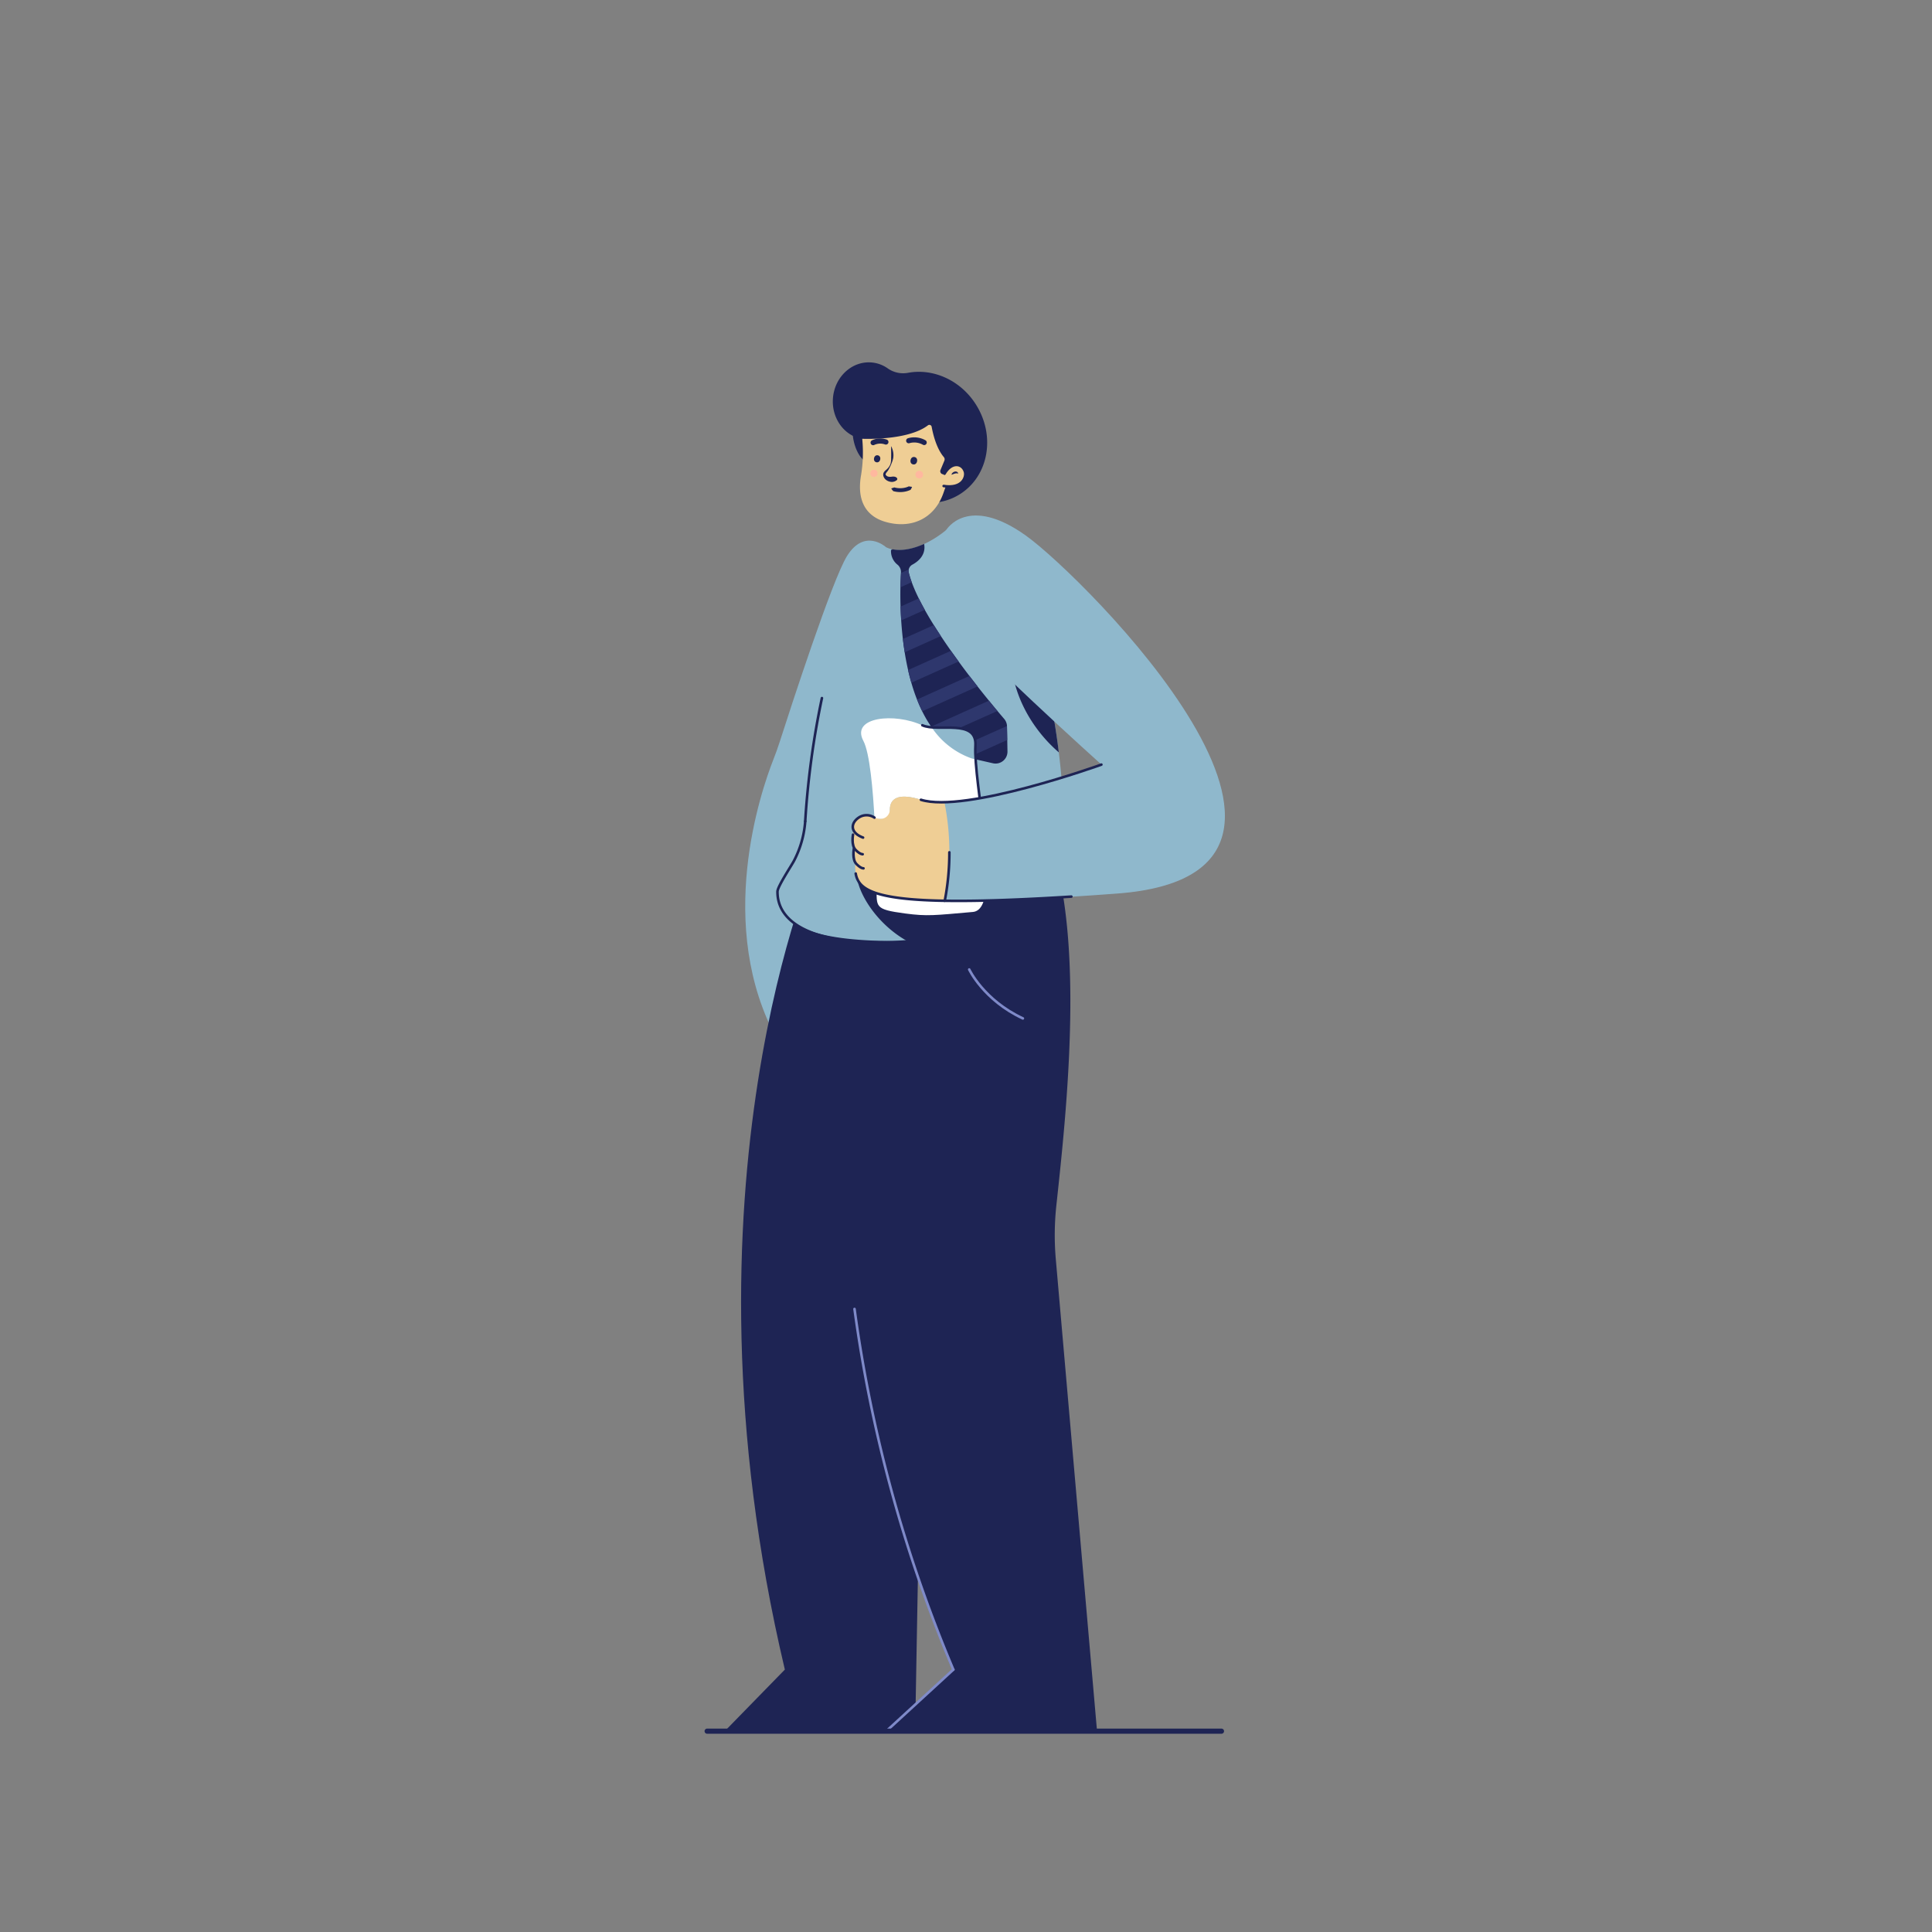 <svg id="Layer_1" data-name="Layer 1" xmlns="http://www.w3.org/2000/svg" viewBox="0 0 750 750"><rect x="0" y="0" width="750" height="750" fill="#808080" stroke="none"/><defs><style>.cls-1{fill:#8fb8cc;}.cls-2{fill:#1e2454;}.cls-3,.cls-5,.cls-7{fill:none;stroke-linecap:round;stroke-miterlimit:10;}.cls-3{stroke:#7f8ac9;}.cls-4{fill:#efce95;}.cls-5,.cls-7{stroke:#1e2454;}.cls-5{stroke-width:2px;}.cls-6{fill:#ffb89f;}.cls-8{fill:#2e376d;}.cls-9{fill:#fff;}</style></defs><path class="cls-1" d="M328.81,215.85c-5.75,9.28-21.64,58.14-26.18,72.28-.71,2.22-1.5,4.4-2.35,6.57-4.89,12.39-22.91,64.76,1.54,109.12l41.9-168.92V212.24S335.56,205,328.81,215.85Z"/><path class="cls-2" d="M393.21,310.47l-76.14,22.16s-56.85,127.64-12.39,315.5L281.38,672h73.88L358.6,486.4S419.88,349.67,393.21,310.47Z"/><path class="cls-2" d="M399.2,310.47l-62.15,22.16s-38.68,145.93,33,315.5l-26,23.91h81.82l-16-183.13a107.66,107.66,0,0,1,.21-21C414.48,427.17,423.77,343.28,399.2,310.47Z"/><line class="cls-3" x1="370.09" y1="648.13" x2="344.05" y2="672.04"/><path class="cls-3" d="M331.72,508.15a549.25,549.25,0,0,0,38.37,140"/><path class="cls-2" d="M346.41,172.08c-.44,4.67-4.32,8.12-8.67,7.7s-7.13-8.4-6.69-13.07,4-4.23,8.3-3.82S346.85,167.42,346.41,172.08Z"/><path class="cls-2" d="M378.83,157c-6-9.49-16.66-14.08-26.31-12.28a10.36,10.36,0,0,1-7.9-1.71,12.71,12.71,0,0,0-6.15-2.29c-7.56-.72-14.32,5.37-15.1,13.6-.73,7.76,4.12,14.65,11,16a27.9,27.9,0,0,0,4.27,12.24c7.73,12.15,23,16.28,34.09,9.22S386.56,169.15,378.83,157Z"/><path class="cls-4" d="M349.16,157.59c-15.78-1-14.41,13.09-14.41,13.09h0a54.57,54.57,0,0,1-.47,13.69c-1.65,9.28,1.34,15.78,9.26,18.16,9.66,2.89,19.08-.72,22.73-11.23.42-1.21.84-2.42,1.32-3.62C370.1,181.33,376.73,159.4,349.16,157.59Z"/><path class="cls-2" d="M376.16,169.08c-6.39-13.53-42.31-19.14-42.31-19.14l.53,20.38s17.79.92,25.81-5.18a.91.91,0,0,1,1.48.54c.5,2.76,1.83,8.39,4.73,11.77a1.35,1.35,0,0,1,.2,1.39l-1.51,3.64a1.19,1.19,0,0,0,1.35,1.61l3.52-.76S382.55,182.62,376.16,169.08Z"/><path class="cls-5" d="M352.76,171.08a7.82,7.82,0,0,1,6,.7"/><path class="cls-2" d="M346,173.32a7.42,7.42,0,0,1,.75,4.52,12.15,12.15,0,0,1-.72,2.21,17.87,17.87,0,0,1-1,2.09,5.43,5.43,0,0,1-.66,1,2.69,2.69,0,0,0-.52.78c-.17.48.14,1,.61,1.45a3.75,3.75,0,0,0,1.68,1,2.66,2.66,0,0,0,2-.19.05.05,0,0,1,.07,0,0,0,0,0,1,0,0,2.57,2.57,0,0,1-2.21.89,3.8,3.8,0,0,1-2.3-1A3,3,0,0,1,343,185a1.94,1.94,0,0,1,0-1.46,3.08,3.08,0,0,1,.83-1,7.76,7.76,0,0,0,.79-.73,4.84,4.84,0,0,0,1.11-1.88,7.67,7.67,0,0,0,.19-2.18c.06-1.45,0-2.89,0-4.41a.06.06,0,0,1,.05-.06A.05.05,0,0,1,346,173.32Z"/><ellipse class="cls-2" cx="340.52" cy="178.12" rx="1.38" ry="1.23" transform="translate(99.06 477.08) rotate(-78.69)"/><path class="cls-5" d="M343.9,171.59a6.48,6.48,0,0,0-4.95.24"/><circle class="cls-6" cx="339.27" cy="183.74" r="1.4"/><ellipse class="cls-2" cx="354.76" cy="178.86" rx="1.46" ry="1.3" transform="translate(109.78 491.64) rotate(-78.69)"/><circle class="cls-6" cx="356.87" cy="184.25" r="1.48"/><path class="cls-2" d="M343.91,184.34s.26,1,2.31.71c1.82-.29,2.62.92,1.77,1.42a3.16,3.16,0,0,1-3.32-.21,4.28,4.28,0,0,1-1-1.37"/><path class="cls-2" d="M354.05,189a4.25,4.25,0,0,1-.61,1.18c-.36.14-.71.29-1.07.4a9.35,9.35,0,0,1-2.23.42,10.08,10.08,0,0,1-2.26-.1,10.26,10.26,0,0,1-1.1-.24,5.2,5.2,0,0,1-.8-1.05l1.19-.4c.31.09.63.15.95.21a8.22,8.22,0,0,0,1.92.08,8,8,0,0,0,1.88-.35,7.46,7.46,0,0,0,.89-.35C353.19,188.89,353.59,188.93,354.05,189Z"/><path class="cls-4" d="M374.59,183.08c.66,2-.95,6.76-8.26,5.59l0-.13a7.07,7.07,0,0,1,1.79-6.55C370.7,179.4,373.73,180.38,374.59,183.08Z"/><path class="cls-7" d="M366.33,188.67c7.31,1.17,8.92-3.55,8.26-5.59-1-3.22-5.14-4-7.94.81"/><path class="cls-2" d="M372,183.84a2.33,2.33,0,0,0-1.3,0c-.39.1-.79.3-1.35.45a1.65,1.65,0,0,1,.41-.73,1.68,1.68,0,0,1,.74-.44,1.36,1.36,0,0,1,.91,0A1,1,0,0,1,372,183.84Z"/><path class="cls-1" d="M413.15,330c.7-58-17.57-119.53-42-127.73-9.79,9.92-22,13.92-28.35,9.46-16,17-27.8,65.94-30.23,107.12A39.37,39.37,0,0,1,308.31,334c-.9,1.8-6.46,10.13-6.49,12.07-.16,13.93,14.94,18.91,44.24,19.26s66.79-10.48,67-24.41c0-.22,0-.43,0-.65-.06-1-.1-2-.06-3Q413.1,333.61,413.15,330Z"/><path class="cls-7" d="M319.07,271a329.09,329.09,0,0,0-6.48,47.79"/><path class="cls-2" d="M354.17,219.2c2.17-1.17,5.38-3.68,4.58-8.06-4.46,2-8.75,2.8-12.23,2.08l-.62.29a6.65,6.65,0,0,0,2.51,5.7,3.68,3.68,0,0,1,1.33,3.1c-.64,11.21-1.86,62.18,27.49,72.12l8.23,1.87a4.62,4.62,0,0,0,5.64-4.58l-.18-9.74a4.58,4.58,0,0,0-1.11-2.92c-5.72-6.66-32.46-38.49-37-56.68A2.79,2.79,0,0,1,354.17,219.2Z"/><path class="cls-8" d="M353.93,226a34.32,34.32,0,0,1-1.14-3.65,2.9,2.9,0,0,1,0-1.31l-3,1.37c-.07,1.35-.15,3.25-.19,5.57Z"/><path class="cls-8" d="M359,236.73q-1.26-2.25-2.34-4.43l-7.07,3.18c.05,1.7.13,3.5.25,5.37Z"/><path class="cls-8" d="M365.24,246.91q-1.41-2.13-2.74-4.25l-12,5.39c.2,1.7.43,3.43.71,5.17Z"/><path class="cls-8" d="M372.14,256.79q-1.5-2-3-4.14l-16.64,7.47q.57,2.47,1.27,4.92Z"/><path class="cls-8" d="M379.49,266.47c-1-1.3-2.08-2.66-3.16-4.07L356,271.55c.62,1.56,1.29,3.09,2,4.57Z"/><path class="cls-8" d="M387.2,276c-1-1.14-2.07-2.49-3.3-4l-22.43,10.08a38.37,38.37,0,0,0,3.2,4Z"/><path class="cls-8" d="M376,294l15-6.74-.1-5.27c0-.06,0-.11,0-.16L370.38,291A29,29,0,0,0,376,294Z"/><path class="cls-2" d="M397.92,237.06c-9.57,13.05-6.21,34.65,8.67,50.73a57.58,57.58,0,0,0,4.44,4.28C408.54,271.72,404,252.52,397.92,237.06Z"/><path class="cls-7" d="M312.59,318.81A39.37,39.37,0,0,1,308.31,334c-.9,1.8-6.46,10.13-6.49,12.07-.16,13.93,17.79,21.91,51.76,19.26"/><path class="cls-2" d="M413.17,328.31h0a117.62,117.62,0,0,0-12.23-5.09c-31.76-11.19-62.07-7.31-67.71,8.68-1.65,4.7-1,9.92,1.58,15.24,5.84,12.1,20.44,23.67,33.74,21.75,23.52-3.39,44.35-17.32,44.48-28,0-.22,0-.44,0-.65-.06-1-.1-2-.06-3.05C413.07,334.26,413.15,331.3,413.17,328.31Z"/><path class="cls-9" d="M340.28,344.34s-.18-47.42-5.13-56.75,12.22-11,22.9-6c6,2.78,21.21-2.73,20.61,7.86-.87,15.24,10.93,63.53-1,64.57-15,1.31-17.61,1.74-26.3.59C339.33,353,340.39,352.12,340.28,344.34Z"/><path class="cls-1" d="M361.67,282.35a31.15,31.15,0,0,0,15.56,12.08l1.5.34a47.16,47.16,0,0,1-.07-5.37C379.16,280.56,368.64,282.93,361.67,282.35Z"/><path class="cls-7" d="M358.05,281.54c6,2.78,21.21-2.73,20.61,7.86-.42,7.29,2.06,22.13,3.46,35.75"/><path class="cls-1" d="M367.34,205.72s8.31-13.93,30.85,2.15,138,131.33,35.56,139S332,345.87,332,334.92s-5.19-12.39,0-15.24,14.18-1.43,14.18-1.43-5-12.93,11.35-7.78c17.16,5.4,70.06-13.65,70.06-13.65s-50.72-45.52-59-57.63C355.83,220.61,367.34,205.72,367.34,205.72Z"/><path class="cls-4" d="M368.54,330.87a98,98,0,0,0-1.84-19.09,36.07,36.07,0,0,1-9.2-1.31c-10.07-3.17-12.05.51-12.07,3.8a3.63,3.63,0,0,1-3.7,3.63c-3-.06-4.66-2.62-7.48-1.07-5.2,2.85-2.32,7.13-2.28,18.09,0,7.67-.28,14.18,34.78,14.76A97.54,97.54,0,0,0,368.54,330.87Z"/><path class="cls-7" d="M366.75,349.68a97.54,97.54,0,0,0,1.79-18.81"/><path class="cls-7" d="M415.9,348.06c-60.9,3.83-77.59.65-82.18-5.28a8,8,0,0,1-1.53-3.67"/><path class="cls-7" d="M357.5,310.47c17.16,5.4,70.06-13.65,70.06-13.65"/><path class="cls-7" d="M339.46,317.4a5.44,5.44,0,0,0-6.12,0c-3.18,2.16-3.42,5.85,1.7,7.75"/><path class="cls-7" d="M331.15,324s-.81,4.12,1,5.94,2.74,1.67,2.74,1.67"/><path class="cls-7" d="M331.48,329.47s-.81,4.12,1,5.95,2.73,1.67,2.73,1.67"/><path class="cls-3" d="M376.25,376.35s5.59,11.91,20.83,19"/><line class="cls-5" x1="274.51" y1="672.04" x2="474.17" y2="672.04"/></svg>